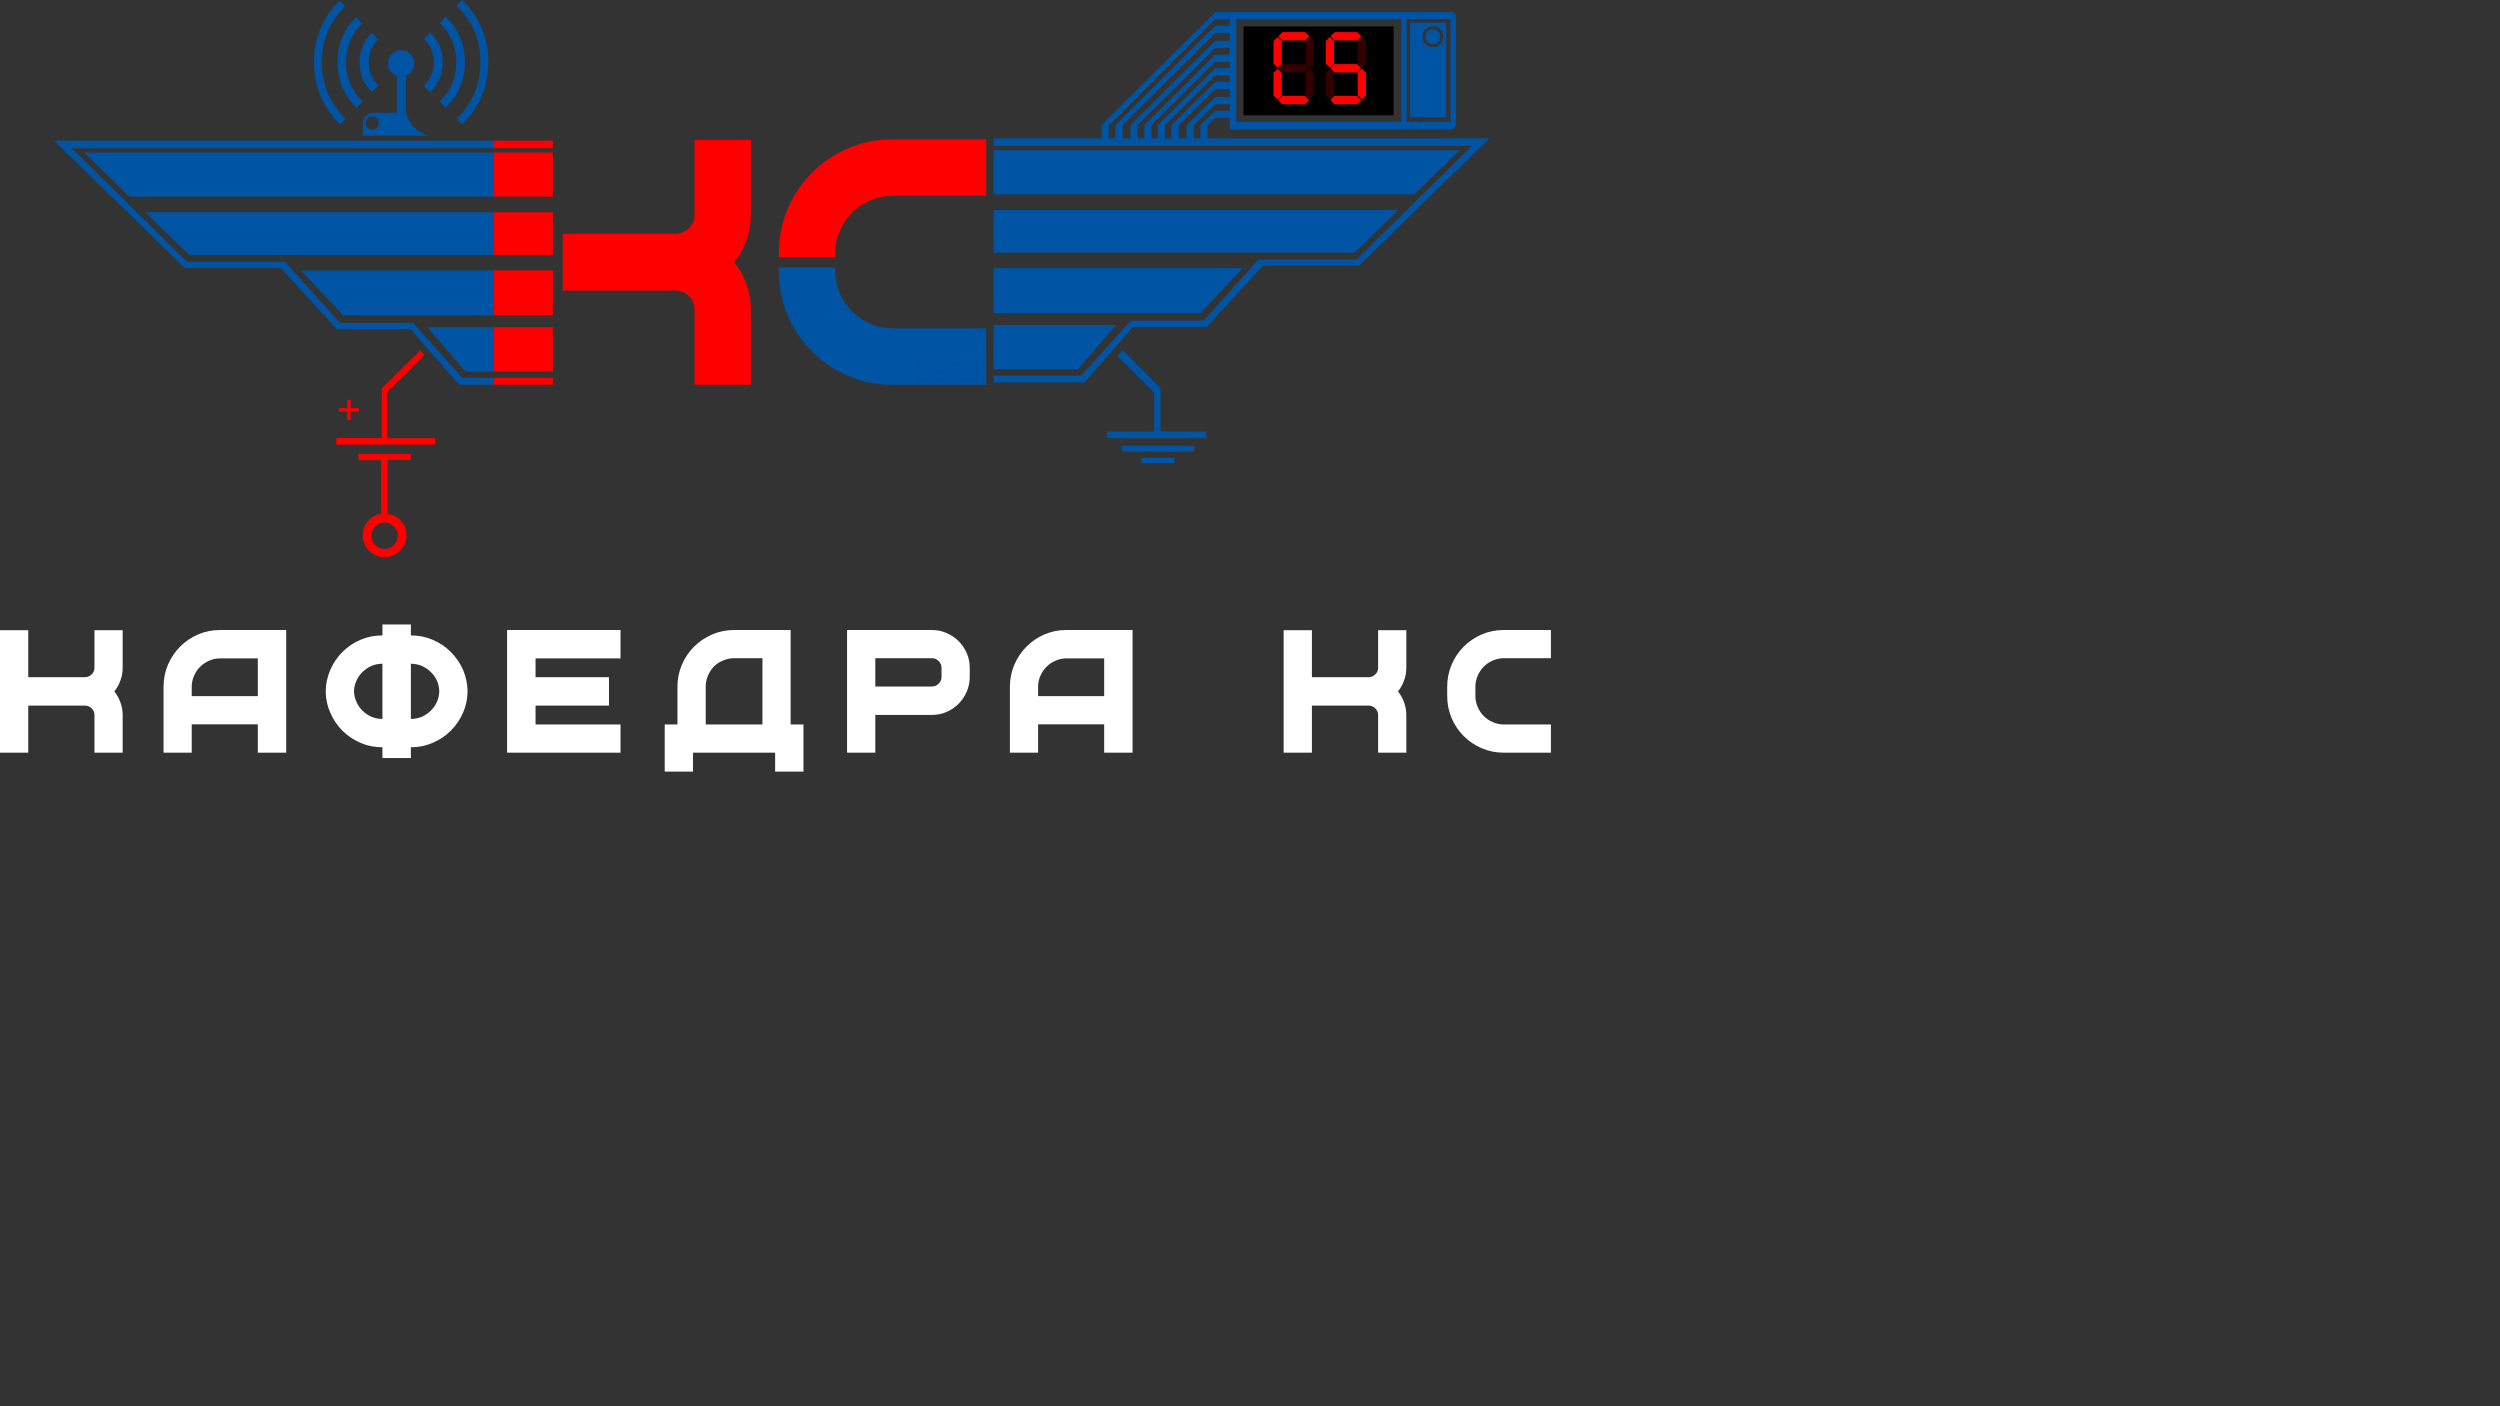 <svg viewBox="0 0 1920 1080" xmlns="http://www.w3.org/2000/svg" version="1.1"><rect x="0" y="0" width="1920" height="1080" fill="#333333" stroke="none"/><g><g transform="translate(41.6,0)"><g><path d="M1076.65 12.5 1076.65 94.95Q1076.6 96.85 1075.25 98.2 1073.9 99.55 1072 99.6L902.8 99.6 902.8 90.6 891.7 90.6 885.85 96.05 885.85 106.3 1102.2 106.3 1002.05 204.05 928.25 204.05 885.15 251.1 828.55 251.1 791.2 293.75 721.55 293.75 721.55 288.45  788.8 288.45 826.7 246.25 882.75 246.25 924.9 199.35 1000.2 199.35 1088.85 112.05 721.55 112.05 721.55 106.3 804.45 106.3 804.45 96.05 891.7 9.25 1073.45 9.25Q1074.65 9.45 1075.55 10.35 1076.45 11.25 1076.65 12.5ZM1064.6 22.55Q1062.25 20.2  1058.9 20.2 1055.55 20.2 1053.2 22.55 1050.85 24.9 1050.85 28.25 1050.85 31.6 1053.2 33.95 1055.55 36.3 1058.9 36.3 1062.25 36.3 1064.6 33.95 1066.95 31.6 1066.95 28.25 1066.95 24.9 1064.6 22.55ZM1062.85 24.25Q1064.5 25.9 1064.5 28.25 1064.5  30.6 1062.85 32.25 1061.2 33.9 1058.85 33.9 1056.5 33.9 1054.85 32.25 1053.2 30.6 1053.2 28.25 1053.2 25.9 1054.85 24.25 1056.5 22.6 1058.85 22.6 1061.2 22.6 1062.85 24.25ZM1069.1 90 1041.35 90 1041.35 17.45 1069.1 17.45ZM1072.35 93.5 1072.35  14.7 1038.6 14.7 1038.6 93.5ZM1079.3 115.4 1044.45 149.3 721.55 149.3 721.55 115.4ZM1032.25 161.3 998.7 194.05 721.55 194.05 721.55 161.3ZM1034.65 93.6 1034.65 14.75 907.85 14.75 907.85 93.6ZM891.7 14.75 810 96.5 810 106.3 815.05 106.3 815.05  96.05 891.7 19.85 902.8 19.85 902.8 14.75ZM891.7 36.9 832.1 96.05 832.1 106.3 837.2 106.3 837.2 96.05 891.7 41.95 902.8 41.95 902.8 36.9ZM891.7 47.5 842.75 96.05 842.75 106.3 847.55 106.3 847.55 96.05 891.7 52.35 902.8 52.35 902.8 47.5ZM902.8  31.35 902.8 25.35 891.7 25.35 820.6 96.05 820.6 106.3 826.6 106.3 826.6 96.05 891.7 31.35ZM891.7 68.5 863.7 96.05 863.7 106.3 869.7 106.3 869.7 96.05 891.7 74.5 902.8 74.5 902.8 68.5ZM902.8 57.9 891.7 57.9 853.1 96.05 853.1 106.3 858.15 106.3  858.15 96.05 891.7 62.95 902.8 62.95ZM902.8 85.1 902.8 80 891.7 80 875.25 96.05 875.25 106.3 880.3 106.3 880.3 96.05 891.7 85.1ZM808.7 336.5 808.7 331.45 841 331.45 841 331.35 844.8 331.35 844.8 301.6 816.55 273.35 820.6 268.85 849.65 297.9  849.65 331.35 853.45 331.35 853.45 331.45 884.8 331.45 884.8 336.5ZM721.55 283.6 721.55 249.6 815.65 249.6 786.35 283.6ZM715.8 252.15 715.8 295.5 643.65 295.5Q625.4 295.5 609.65 288.55 593.85 281.85 582.2 270 570.3 258.25 563.4 242.35 556.6  226.55 556.6 208.45L556.6 205.35 599.95 205.35 599.95 208.45Q599.95 217.45 603.5 225.4 607 233.45 612.85 239.2 618.75 245.1 626.8 248.55 634.65 252.15 643.65 252.15ZM721.55 240.5 721.55 205.9 912.8 205.9 880.3 240.5ZM834.75 351.6 860.35 351.6  860.35 355.65 834.75 355.65ZM819.8 346.8 819.8 342.4 875.35 342.4 875.35 346.8ZM337.45 290.15 337.45 295.5 311.05 295.5 273.7 252.8 217.1 252.8 174 205.8 100.2 205.8 0 108.05 337.45 108.05 337.45 113.8 13.4 113.8 102.15 201.05 177.35 201.05  219.5 248 275.65 248 313.45 290.15ZM337.45 195.75 103.55 195.75 70 163 337.45 163ZM337.45 117.15 337.45 151.05 57.8 151.05 23.1 117.15ZM223.45 4.75Q205.55 22.5 205.55 47.75 205.55 73 223.45 90.85 223.65 90.95 223.9 91.2L219.65 95.45Q219.4 95.25  219.15 95 199.55 75.5 199.55 47.75 199.55 20.05 219.15 0.45ZM337.45 242.2 221.95 242.2 189.45 207.65 337.45 207.65ZM337.45 285.35 315.9 285.35 286.6 251.3 337.45 251.3ZM309.2 4.3 313.35 0Q313.6 0.25 313.8 0.45 333.4 20.05 333.4 47.75 333.4  75.5 313.8 95 313.6 95.25 313.35 95.45L309.1 91.2Q309.3 91.1 309.55 90.85 327.4 73 327.4 47.75 327.4 22.5 309.55 4.75 309.3 4.5 309.2 4.3ZM300.8 12.8Q301 13.05 301.15 13.15 315.45 27.45 315.45 47.75 315.45 68.05 301.15 82.3 300.9 82.55 300.7  82.8L296.05 78.05Q296.3 77.8 296.4 77.7 308.85 65.25 308.85 47.75 308.85 30.2 296.4 17.9 296.3 17.75 296.2 17.55ZM289.15 25.15Q298.5 34.5 298.5 47.75 298.5 61 289.15 70.35 288.9 70.55 288.8 70.7L283.85 65.85Q284.1 65.6 284.2 65.5 291.55 58.1  291.55 47.75 291.55 37.35 284.2 30.1 284.1 30 284.1 29.85L288.9 24.9Q289.05 25.05 289.15 25.15ZM266.45 38.5Q270.6 38.5 273.6 41.5 276.6 44.5 276.6 48.65 276.6 52.8 273.6 55.8 272.1 57.3 270.25 58.1L270.25 86.6Q274.15 100.3 287.9 104.2L237.05  104.2 237.05 94.9Q237.15 91.45 239.45 89 241.9 86.7 245.35 86.6L263.2 86.6 263.2 58.35Q261 57.55 259.3 55.8 256.3 52.8 256.3 48.65 256.3 44.5 259.3 41.5 262.3 38.5 266.45 38.5ZM247.9 98Q249.4 96.5 249.4 94.45 249.4 92.35 247.9 90.85 246.4 89.35  244.3 89.35 242.25 89.35 240.75 90.85 239.25 92.35 239.25 94.45 239.25 96.5 240.75 98 242.25 99.5 244.3 99.5 246.4 99.5 247.9 98ZM243.75 25.25 248.7 30.2Q241.55 37.5 241.55 47.75 241.55 58.1 248.8 65.5 248.9 65.5 249.05 65.6L244.05 70.55Q243.95  70.45 243.85 70.35 234.5 61 234.5 47.75 234.5 34.6 243.75 25.25ZM224.15 47.75Q224.15 65.25 236.6 77.7 236.7 77.8 236.95 77.95L232.2 82.65Q232.1 82.55 231.85 82.3 217.55 68.05 217.55 47.75 217.55 27.55 231.85 13.15L236.45 17.9Q224.15 30.35 224.15  47.75Z" fill="#0054A4" fill-opacity="1"/><path d="M715.8 150.45 643.65 150.45Q634.65 150.45 626.8 153.9 618.75 157.25 612.85 163.25 607 169.15 603.5 177.2 599.95 185.15 599.95 194.25L599.95 197.6 556.6 197.6 556.6 194.25Q556.6 176.15 563.4 160.25 570.3 144.25 582.2 132.45 593.85 120.7 609.65  114 625.4 107.1 643.65 107.1L715.8 107.1ZM487.3 175.35Q491.8 171.2 491.8 165.2L491.8 107.45 535.05 107.45 535.05 165.2Q535.05 175.1 531.7 184.45 528.45 193.8 522.25 201.4 528.45 208.9 531.7 218.35 535.05 227.7 535.05 237.5L535.05 295.5 491.8  295.5 491.8 237.5Q491.8 231.6 487.3 227.25 483.05 223.2 477.05 223.2L390.6 223.2 390.6 179.5 477.05 179.5Q483.05 179.5 487.3 175.35ZM337.45 113.8 337.45 108.05 383 108.05 383 113.8ZM337.45 295.5 337.45 290.15 383 290.15 383 295.5ZM337.45 151.05  337.45 117.15 383 117.15 383 151.05ZM337.45 163 383 163 383 195.75 337.45 195.75ZM337.45 242.2 337.45 207.65 383 207.65 383 242.2ZM337.45 251.3 383 251.3 383 285.35 337.45 285.35ZM284.3 272.65 255.6 301.35 255.6 336.5 292.7 336.5 292.7 341.45  216.65 341.45 216.65 336.4 251.55 336.4 251.55 298.45 281.1 269.1ZM227.7 316.1 227.7 322.45 225.05 322.45 225.05 316.1 218.85 316.1 218.85 313.45 225.05 313.45 225.05 307.1 227.7 307.1 227.7 313.45 234.05 313.45 234.05 316.1ZM233.7 348.6 273.8  348.6 273.8 353.25 256.2 353.25 256.2 394.75 260.45 395.65Q263.2 396.8 265.65 399.25 270.6 404.2 270.6 411.1 270.6 418 265.65 423 260.65 427.95 253.75 427.95 246.85 427.95 241.9 423 236.95 418 236.95 411.1 236.95 404.2 241.9 399.25 244.65 396.45  248 395.3L251 394.75 251 353.45 233.7 353.45ZM246.6 404.3Q243.6 407.3 243.6 411.45 243.6 415.6 246.6 418.6 249.6 421.6 253.75 421.6 257.9 421.6 260.9 418.6 263.9 415.6 263.9 411.45 263.9 407.3 260.9 404.3 257.9 401.3 253.75 401.3 249.6 401.3  246.6 404.3Z" fill="#FF0000" fill-opacity="1"/><path d="M1028.65 88.55 913.4 88.55 913.4 20.3 1028.65 20.3Z" fill="#000000"/><path d="M665.65 277.75Q665.8 277.95 665.85 278.2L665.4 278.35Q665.25 277.95 665 277.75 664.75 277.55 664.4 277.55 663.95 277.55 663.7 277.75 663.4 277.95 663.3 278.3 663.15 278.65 663.15 279 663.15 279.5 663.3 279.85 663.45 280.2 663.75 280.35 664 280.55  664.35 280.55 664.75 280.55 665.05 280.3 665.35 280.05 665.45 279.6L665.9 279.75Q665.8 280.1 665.65 280.35 665.5 280.5 665.35 280.65 664.95 280.95 664.4 280.95 663.8 280.95 663.4 280.7 663.05 280.5 662.85 280 662.65 279.55 662.65 279 662.65  278.45 662.9 278 663.1 277.6 663.5 277.35 663.9 277.15 664.4 277.15 664.95 277.15 665.35 277.4 665.55 277.55 665.65 277.75ZM667.95 278.3 667.8 278.75Q667.6 278.65 667.45 278.65 667.3 278.65 667.2 278.7 667.05 278.8 667 278.95 666.95 279.2 666.95  279.5L666.95 280.9 666.5 280.9 666.5 278.2 666.9 278.2 666.9 278.65Q667.05 278.35 667.2 278.25 667.3 278.15 667.45 278.15 667.7 278.15 667.95 278.3ZM665 284.05 665.55 285.7Q665.6 285.85 665.65 285.95 665.7 286.1 665.75 286.2 665.8 286 665.9  285.7L666.5 284.05 666.95 284.05 665.95 286.75 665.55 286.75 664.5 284.05ZM667.8 283.05 667.8 285.15 668.85 284.05 669.45 284.05 668.45 285.05 669.55 286.75 669 286.75 668.1 285.4 667.8 285.7 667.8 286.75 667.35 286.75 667.35 283.05ZM663.65  290.35Q663.5 290.45 663.4 290.65 663.35 290.8 663.35 291.15L663.35 292.6 662.9 292.6 662.9 288.9 663.35 288.9 663.35 290.25Q663.65 289.85 664.15 289.85 664.45 289.85 664.65 290 664.9 290.1 665 290.3 665.05 290.5 665.05 290.9L665.05 292.6 664.6  292.6 664.6 290.9Q664.6 290.55 664.45 290.4 664.3 290.25 664.05 290.25 663.85 290.25 663.65 290.35ZM665.55 289.9 665.85 289.9 665.85 289.25 666.3 289 666.3 289.9 666.8 289.9 666.8 290.3 666.3 290.3 666.3 291.85Q666.3 292.05 666.35 292.1 666.35  292.15 666.45 292.2 666.5 292.2 666.6 292.2 666.65 292.2 666.8 292.2L666.85 292.6Q666.65 292.65 666.5 292.65 666.35 292.65 666.25 292.65 666.15 292.6 666.1 292.55 666 292.5 665.95 292.35 665.85 292.2 665.85 291.8L665.85 290.3 665.55 290.3Z M667.7 289 667.7 289.9 668.2 289.9 668.2 290.3 667.7 290.3 667.7 291.85Q667.7 292.05 667.75 292.1 667.75 292.15 667.85 292.2 667.9 292.2 668 292.2 668.05 292.2 668.2 292.2L668.25 292.6Q668.05 292.65 667.9 292.65 667.65 292.65 667.5 292.55 667.4  292.5 667.35 292.35 667.25 292.2 667.25 291.8L667.25 290.3 666.95 290.3 666.95 289.9 667.25 289.9 667.25 289.25ZM685.65 278.2 686.25 279.75Q686.35 280.05 686.4 280.4 686.5 280.1 686.6 279.8L687.2 278.2 687.65 278.2 686.6 280.95Q686.45 281.4  686.35 281.55 686.25 281.8 686.1 281.9 685.95 282 685.7 282 685.6 282 685.4 281.95L685.35 281.5Q685.5 281.55 685.65 281.55 685.8 281.55 685.85 281.5 685.95 281.45 686 281.35 686.05 281.3 686.15 281L686.2 280.9 685.2 278.2ZM684.2 278.25Q684.4  278.35 684.55 278.55 684.7 278.7 684.8 279 684.85 279.25 684.85 279.5 684.85 280.2 684.5 280.6 684.2 280.95 683.7 280.95 683.25 280.95 682.95 280.55L682.95 280.9 682.55 280.9 682.55 277.2 683 277.2 683 278.5Q683.3 278.15 683.75 278.15 683.95  278.15 684.2 278.25ZM680.4 277.2 680.4 280.9 680 280.9 680 280.55Q679.7 280.95 679.25 280.95 678.9 280.95 678.65 280.8 678.35 280.6 678.25 280.3 678.1 279.95 678.1 279.55 678.1 279.15 678.2 278.85 678.35 278.5 678.6 278.35 678.9 278.15 679.2  278.15 679.45 278.15 679.65 278.25 679.85 278.35 679.95 278.55L679.95 277.2ZM682.95 279.55Q682.95 280 683.1 280.25 683.3 280.6 683.65 280.6 683.95 280.6 684.2 280.35 684.4 280.05 684.4 279.55 684.4 279.05 684.2 278.8 684 278.55 683.7 278.55  683.4 278.55 683.15 278.8 682.95 279.05 682.95 279.55ZM679.75 278.8Q679.55 278.55 679.25 278.55 678.95 278.55 678.75 278.8 678.55 279.05 678.55 279.55 678.55 280.1 678.75 280.35 679 280.6 679.25 280.6 679.55 280.6 679.8 280.35 680 280.1 680  279.6 680 279.05 679.75 278.8ZM679.05 284.6Q678.9 284.8 678.9 285.2L678.9 286.75 678.45 286.75 678.45 285Q678.45 284.7 678.3 284.55 678.2 284.4 677.95 284.4 677.75 284.4 677.6 284.5 677.45 284.6 677.35 284.8 677.3 285 677.3 285.35L677.3 286.75  676.85 286.75 676.85 284.05 677.25 284.05 677.25 284.45Q677.35 284.25 677.6 284.15 677.8 284 678.05 284 678.35 284 678.55 284.15 678.75 284.25 678.8 284.5 679.15 284 679.65 284 680.05 284 680.25 284.25 680.45 284.45 680.45 284.9L680.45 286.75  680 286.75 680 285.05Q680 284.8 679.95 284.65 679.95 284.55 679.8 284.5 679.7 284.4 679.55 284.4 679.25 284.4 679.05 284.6ZM682.25 283 681.15 286.8 680.8 286.8 681.85 283ZM683.95 284.1Q684.15 284.2 684.25 284.4L684.25 283.05 684.7 283.05 684.7  286.75 684.3 286.75 684.3 286.4Q684 286.8 683.55 286.8 683.2 286.8 682.95 286.65 682.65 286.45 682.55 286.15 682.4 285.8 682.4 285.4 682.4 285 682.5 284.7 682.65 284.35 682.9 284.2 683.2 284 683.5 284 683.75 284 683.95 284.1ZM687.45 284.4Q687.8  284.75 687.8 285.35 687.8 285.9 687.65 286.2 687.45 286.5 687.15 286.65 686.9 286.8 686.55 286.8 685.95 286.8 685.6 286.45 685.25 286.1 685.25 285.4 685.25 284.65 685.7 284.3 686.05 284 686.55 284 687.1 284 687.45 284.4ZM674.95 278.2 674.95  278.6 674.45 278.6 674.45 280.15Q674.45 280.35 674.5 280.4 674.5 280.45 674.6 280.5 674.65 280.5 674.75 280.5 674.8 280.5 674.95 280.5L675 280.9Q674.8 280.95 674.65 280.95 674.4 280.95 674.25 280.85 674.15 280.8 674.1 280.65 674 280.5 674 280.1 L674 278.6 673.7 278.6 673.7 278.2 674 278.2 674 277.55 674.45 277.3 674.45 278.2ZM672.2 278.15Q672.55 278.15 672.8 278.25 673 278.3 673.1 278.45 673.2 278.55 673.25 278.75 673.25 278.85 673.25 279.15L673.25 279.8Q673.25 280.4 673.3 280.6 673.3  280.75 673.4 280.9L672.95 280.9Q672.85 280.75 672.85 280.55 672.6 280.8 672.35 280.85 672.1 280.95 671.85 280.95 671.4 280.95 671.15 280.75 670.95 280.55 670.95 280.2 670.95 280 671.05 279.85 671.1 279.65 671.25 279.55 671.4 279.5 671.6 279.45  671.7 279.4 672 279.35 672.55 279.3 672.8 279.2L672.8 279.1Q672.8 278.8 672.65 278.7 672.5 278.55 672.15 278.55 671.85 278.55 671.7 278.65 671.55 278.75 671.45 279.05L671 279Q671.1 278.7 671.2 278.55 671.35 278.35 671.6 278.25 671.9 278.15  672.2 278.15ZM672.05 279.75Q671.8 279.75 671.65 279.8 671.55 279.85 671.5 279.95 671.4 280.05 671.4 280.2 671.4 280.35 671.55 280.5 671.7 280.6 671.95 280.6 672.2 280.6 672.45 280.5 672.65 280.4 672.75 280.2 672.8 280 672.8 279.7L672.8 279.55 Q672.55 279.65 672.05 279.75ZM670.5 279.7 668.5 279.7Q668.55 280.1 668.75 280.35 669 280.6 669.3 280.6 669.55 280.6 669.75 280.45 669.9 280.35 670 280.05L670.5 280.1Q670.4 280.5 670.1 280.75 669.8 280.95 669.3 280.95 668.75 280.95 668.4 280.6  668.05 280.25 668.05 279.6 668.05 278.9 668.4 278.55 668.75 278.15 669.3 278.15 669.85 278.15 670.15 278.55 670.5 278.9 670.5 279.55 670.5 279.6 670.5 279.7ZM669.85 278.8Q669.65 278.55 669.3 278.55 669 278.55 668.75 278.75 668.55 278.95 668.55  279.3L670.05 279.3Q670 278.95 669.85 278.8ZM672.4 284Q672.85 284 673.15 284.25 673.4 284.45 673.5 284.85L673.05 284.95Q673 284.65 672.85 284.5 672.65 284.4 672.45 284.4 672.1 284.4 671.9 284.65 671.65 284.9 671.65 285.4 671.65 285.95 671.85  286.2 672.1 286.45 672.4 286.45 672.7 286.45 672.85 286.25 673.05 286.1 673.1 285.75L673.55 285.85Q673.45 286.3 673.15 286.55 672.85 286.8 672.4 286.8 671.85 286.8 671.55 286.45 671.2 286.1 671.2 285.4 671.2 285 671.35 284.65 671.5 284.35 671.8  284.2 672.1 284 672.4 284ZM677.7 279.55Q677.7 279.6 677.7 279.7L675.7 279.7Q675.75 280.1 675.95 280.35 676.2 280.6 676.5 280.6 676.75 280.6 676.95 280.45 677.1 280.35 677.2 280.05L677.7 280.1Q677.6 280.5 677.3 280.75 677 280.95 676.5 280.95  675.95 280.95 675.6 280.6 675.25 280.25 675.25 279.6 675.25 278.9 675.6 278.55 675.95 278.15 676.5 278.15 677.05 278.15 677.35 278.55 677.7 278.9 677.7 279.55ZM675.95 278.75Q675.75 278.95 675.75 279.3L677.25 279.3Q677.2 278.95 677.05 278.8  676.85 278.55 676.5 278.55 676.2 278.55 675.95 278.75ZM675.05 284Q675.6 284 675.95 284.4 676.3 284.75 676.3 285.35 676.3 285.9 676.15 286.2 675.95 286.5 675.65 286.65 675.4 286.8 675.05 286.8 674.45 286.8 674.1 286.45 673.75 286.1 673.75 285.4  673.75 284.65 674.2 284.3 674.55 284 675.05 284ZM675.6 284.65Q675.35 284.4 675.05 284.4 674.7 284.4 674.45 284.65 674.25 284.9 674.25 285.4 674.25 285.95 674.45 286.2 674.7 286.45 675.05 286.45 675.35 286.45 675.6 286.2 675.8 285.9 675.8 285.4  675.8 284.9 675.6 284.65ZM674.2 290.45 674.2 289.9 674.75 289.9 674.75 290.45ZM678.05 288.85 676.95 292.65 676.6 292.65 677.65 288.85ZM676.65 288.85 675.55 292.65 675.2 292.65 676.25 288.85ZM670.6 286.75 670.05 286.75 670.05 286.25 670.6 286.25Z M669.05 289.9 669.05 290.25Q669.2 290.05 669.4 289.95 669.55 289.85 669.85 289.85 670.15 289.85 670.45 290.05 670.7 290.2 670.85 290.55 670.95 290.85 670.95 291.25 670.95 291.65 670.8 292 670.65 292.3 670.4 292.5 670.1 292.65 669.8 292.65 669.55  292.65 669.4 292.55 669.2 292.45 669.1 292.3L669.1 293.65 668.65 293.65 668.65 289.9ZM669.8 290.2Q669.5 290.2 669.3 290.5 669.05 290.75 669.05 291.3 669.05 291.8 669.25 292.05 669.45 292.3 669.75 292.3 670.05 292.3 670.3 292.05 670.5 291.8  670.5 291.25 670.5 290.75 670.3 290.45 670.1 290.2 669.8 290.2ZM672 289.9Q672.15 289.85 672.35 289.85 672.7 289.85 672.9 289.95 673.15 290.05 673.25 290.2 673.4 290.35 673.45 290.6L673 290.65Q672.95 290.45 672.8 290.35 672.65 290.25 672.4 290.25  672.1 290.25 671.95 290.35 671.8 290.45 671.8 290.6 671.8 290.65 671.9 290.75 671.95 290.8 672.05 290.85 672.1 290.9 672.45 291 672.95 291.1 673.15 291.2 673.3 291.25 673.4 291.45 673.55 291.6 673.55 291.8 673.55 292.05 673.4 292.25 673.25  292.45 673 292.55 672.75 292.65 672.45 292.65 671.95 292.65 671.65 292.45 671.4 292.25 671.3 291.8L671.75 291.75Q671.8 292 671.95 292.15 672.15 292.3 672.45 292.3 672.75 292.3 672.9 292.15 673.05 292.05 673.05 291.85 673.05 291.7 672.95 291.6  672.85 291.55 672.45 291.45 671.95 291.35 671.8 291.25 671.6 291.15 671.5 291 671.4 290.85 671.4 290.65 671.4 290.45 671.45 290.3 671.55 290.15 671.7 290.05 671.8 289.95 672 289.9ZM674.2 292.6 674.2 292.1 674.75 292.1 674.75 292.6ZM678.35 290.55 Q678.5 290.2 678.75 290.05 679.05 289.85 679.35 289.85 679.6 289.85 679.8 289.95 680 290.05 680.1 290.25L680.1 288.9 680.55 288.9 680.55 292.6 680.15 292.6 680.15 292.25Q679.85 292.65 679.4 292.65 679.05 292.65 678.8 292.5 678.5 292.3 678.4  292 678.25 291.65 678.25 291.25 678.25 290.85 678.35 290.55ZM688.25 284.7Q688.4 284.35 688.65 284.2 688.9 284 689.3 284 689.75 284 690.05 284.4L690.05 284.05 690.5 284.05 690.5 286.4Q690.5 287 690.35 287.25 690.2 287.55 689.95 287.7 689.65  287.85 689.25 287.85 688.8 287.85 688.5 287.6 688.2 287.4 688.2 286.95L688.65 287.05Q688.7 287.25 688.8 287.35 688.95 287.45 689.25 287.45 689.6 287.45 689.75 287.35 689.9 287.2 690 287 690 286.85 690 286.4 689.7 286.75 689.25 286.75 688.7  286.75 688.4 286.35 688.1 285.95 688.1 285.4 688.1 285 688.25 284.7ZM687.1 286.2Q687.3 285.9 687.3 285.4 687.3 284.9 687.1 284.65 686.85 284.4 686.55 284.4 686.2 284.4 685.95 284.65 685.75 284.9 685.75 285.4 685.75 285.95 685.95 286.2 686.2  286.45 686.55 286.45 686.85 286.45 687.1 286.2ZM684.05 284.65Q683.85 284.4 683.55 284.4 683.25 284.4 683.05 284.65 682.85 284.9 682.85 285.4 682.85 285.95 683.05 286.2 683.3 286.45 683.55 286.45 683.85 286.45 684.1 286.2 684.3 285.95 684.3  285.45 684.3 284.9 684.05 284.65ZM685.9 289.9 686.35 289.9 686.35 292.25Q686.35 292.85 686.2 293.1 686.05 293.4 685.8 293.55 685.5 293.7 685.1 293.7 684.65 293.7 684.35 293.45 684.05 293.25 684.05 292.8L684.5 292.9Q684.55 293.1 684.65 293.2  684.8 293.3 685.1 293.3 685.45 293.3 685.6 293.2 685.75 293.05 685.85 292.85 685.85 292.7 685.85 292.25 685.55 292.6 685.1 292.6 684.55 292.6 684.25 292.2 683.95 291.8 683.95 291.25 683.95 290.85 684.1 290.55 684.25 290.2 684.5 290.05 684.75  289.85 685.15 289.85 685.6 289.85 685.9 290.25ZM684.65 290.5Q684.45 290.75 684.45 291.2 684.45 291.75 684.65 292 684.85 292.2 685.15 292.2 685.5 292.2 685.7 292 685.9 291.75 685.9 291.25 685.9 290.75 685.7 290.5 685.45 290.25 685.15 290.25  684.85 290.25 684.65 290.5ZM688 289.85Q688.45 289.85 688.75 290.25L688.75 289.9 689.2 289.9 689.2 292.25Q689.2 292.85 689.05 293.1 688.9 293.4 688.65 293.55 688.35 293.7 687.95 293.7 687.5 293.7 687.2 293.45 686.9 293.25 686.9 292.8L687.35  292.9Q687.4 293.1 687.5 293.2 687.65 293.3 687.95 293.3 688.3 293.3 688.45 293.2 688.6 293.05 688.7 292.85 688.7 292.7 688.7 292.25 688.4 292.6 687.95 292.6 687.4 292.6 687.1 292.2 686.8 291.8 686.8 291.25 686.8 290.85 686.95 290.55 687.1 290.2  687.35 290.05 687.6 289.85 688 289.85ZM687.5 290.5Q687.3 290.75 687.3 291.2 687.3 291.75 687.5 292 687.7 292.2 688 292.2 688.35 292.2 688.55 292 688.75 291.75 688.75 291.25 688.75 290.75 688.55 290.5 688.3 290.25 688 290.25 687.7 290.25 687.5  290.5ZM678.9 290.5Q678.7 290.75 678.7 291.25 678.7 291.8 678.9 292.05 679.15 292.3 679.4 292.3 679.7 292.3 679.95 292.05 680.15 291.8 680.15 291.3 680.15 290.75 679.9 290.5 679.7 290.25 679.4 290.25 679.1 290.25 678.9 290.5ZM682.4 290.25Q682.05  290.25 681.8 290.5 681.6 290.75 681.6 291.25 681.6 291.8 681.8 292.05 682.05 292.3 682.4 292.3 682.7 292.3 682.95 292.05 683.15 291.75 683.15 291.25 683.15 290.75 682.95 290.5 682.7 290.25 682.4 290.25ZM683.3 290.25Q683.65 290.6 683.65 291.2  683.65 291.75 683.5 292.05 683.3 292.35 683 292.5 682.75 292.65 682.4 292.65 681.8 292.65 681.45 292.3 681.1 291.95 681.1 291.25 681.1 290.5 681.55 290.15 681.9 289.85 682.4 289.85 682.95 289.85 683.3 290.25ZM705.75 278.2 706.25 278.2 706.25  278.6 705.75 278.6 705.75 280.15Q705.75 280.35 705.8 280.4 705.8 280.45 705.9 280.5 705.95 280.5 706.05 280.5 706.1 280.5 706.25 280.5L706.3 280.9Q706.1 280.95 705.95 280.95 705.7 280.95 705.55 280.85 705.45 280.8 705.4 280.65 705.3 280.5 705.3  280.1L705.3 278.6 705 278.6 705 278.2 705.3 278.2 705.3 277.55 705.75 277.3ZM704.95 278.3 704.8 278.75Q704.6 278.65 704.45 278.65 704.3 278.65 704.2 278.7 704.05 278.8 704 278.95 703.95 279.2 703.95 279.5L703.95 280.9 703.5 280.9 703.5 278.2  703.9 278.2 703.9 278.65Q704.05 278.35 704.2 278.25 704.3 278.15 704.45 278.15 704.7 278.15 704.95 278.3ZM701.15 278.3 700.75 279.4 702 279.4 701.65 278.35Q701.45 277.9 701.35 277.6 701.3 277.95 701.15 278.3ZM701.1 277.2 701.65 277.2 701.7  277.25 703.15 280.9 702.6 280.9 702.15 279.8 700.6 279.8 700.2 280.9 699.7 280.9 701.1 277.25ZM700.3 284Q700.85 284 701.2 284.4 701.55 284.75 701.55 285.35 701.55 285.9 701.4 286.2 701.2 286.5 700.9 286.65 700.65 286.8 700.3 286.8 699.7 286.8  699.35 286.45 699 286.1 699 285.4 699 284.65 699.45 284.3 699.8 284 700.3 284ZM702.85 284.5Q702.7 284.6 702.6 284.8 702.55 285 702.55 285.35L702.55 286.75 702.1 286.75 702.1 284.05 702.5 284.05 702.5 284.45Q702.6 284.25 702.85 284.15 703.05  284 703.3 284 703.6 284 703.8 284.15 704 284.25 704.05 284.5 704.4 284 704.9 284 705.3 284 705.5 284.25 705.7 284.45 705.7 284.9L705.7 286.75 705.25 286.75 705.25 285.05Q705.25 284.8 705.2 284.65 705.2 284.55 705.05 284.5 704.95 284.4 704.8  284.4 704.5 284.4 704.3 284.6 704.15 284.8 704.15 285.2L704.15 286.75 703.7 286.75 703.7 285Q703.7 284.7 703.55 284.55 703.45 284.4 703.2 284.4 703 284.4 702.85 284.5ZM707.75 278.55Q707.45 278.55 707.2 278.75 707 278.95 707 279.3L708.5 279.3 Q708.45 278.95 708.3 278.8 708.1 278.55 707.75 278.55ZM706.85 278.55Q707.2 278.15 707.75 278.15 708.3 278.15 708.6 278.55 708.95 278.9 708.95 279.55 708.95 279.6 708.95 279.7L706.95 279.7Q707 280.1 707.2 280.35 707.45 280.6 707.75 280.6 708  280.6 708.2 280.45 708.35 280.35 708.45 280.05L708.95 280.1Q708.85 280.5 708.55 280.75 708.25 280.95 707.75 280.95 707.2 280.95 706.85 280.6 706.5 280.25 706.5 279.6 706.5 278.9 706.85 278.55ZM708.55 284.6Q708.55 284.7 708.55 285L708.55 285.65 Q708.55 286.25 708.6 286.45 708.6 286.6 708.7 286.75L708.25 286.75Q708.15 286.6 708.15 286.4 707.9 286.65 707.65 286.7 707.4 286.8 707.15 286.8 706.7 286.8 706.45 286.6 706.25 286.4 706.25 286.05 706.25 285.85 706.35 285.7 706.4 285.5 706.55  285.4 706.7 285.35 706.9 285.3 707 285.25 707.3 285.2 707.85 285.15 708.1 285.05L708.1 284.95Q708.1 284.65 707.95 284.55 707.8 284.4 707.45 284.4 707.15 284.4 707 284.5 706.85 284.6 706.75 284.9L706.3 284.85Q706.4 284.55 706.5 284.4 706.65  284.2 706.9 284.1 707.2 284 707.5 284 707.85 284 708.1 284.1 708.3 284.15 708.4 284.3 708.5 284.4 708.55 284.6ZM697.75 278.25Q697.95 278.35 698.05 278.5 698.15 278.6 698.2 278.8 698.2 278.95 698.2 279.25L698.2 280.9 697.75 280.9 697.75 279.25 Q697.75 279 697.7 278.85 697.65 278.7 697.5 278.65 697.4 278.55 697.2 278.55 696.9 278.55 696.7 278.75 696.5 278.9 696.5 279.45L696.5 280.9 696.05 280.9 696.05 278.2 696.45 278.2 696.45 278.6Q696.75 278.15 697.3 278.15 697.55 278.15 697.75 278.25Z M695.35 278.2 695.35 280.9 694.9 280.9 694.9 278.2ZM694.2 277.2 694.2 280.9 693.75 280.9 693.75 277.2ZM695.35 277.2 695.35 277.75 694.9 277.75 694.9 277.2ZM693.05 278.2 693.05 280.9 692.6 280.9 692.6 278.2ZM693.05 277.2 693.05 277.75 692.6 277.75  692.6 277.2ZM690 277.65 690 278.8 691.75 278.8 691.75 279.2 690 279.2 690 280.9 689.5 280.9 689.5 277.2 692 277.2 692 277.65ZM692.9 284.4 692.9 284.05 693.35 284.05 693.35 286.4Q693.35 287 693.2 287.25 693.05 287.55 692.8 287.7 692.5 287.85  692.1 287.85 691.65 287.85 691.35 287.6 691.05 287.4 691.05 286.95L691.5 287.05Q691.55 287.25 691.65 287.35 691.8 287.45 692.1 287.45 692.45 287.45 692.6 287.35 692.75 287.2 692.85 287 692.85 286.85 692.85 286.4 692.55 286.75 692.1 286.75 691.55  286.75 691.25 286.35 690.95 285.95 690.95 285.4 690.95 285 691.1 284.7 691.25 284.35 691.5 284.2 691.75 284 692.15 284 692.6 284 692.9 284.4ZM694.25 284.05 694.85 285.6Q694.95 285.9 695 286.25 695.1 285.95 695.2 285.65L695.8 284.05 696.25 284.05  695.2 286.8Q695.05 287.25 694.95 287.4 694.85 287.65 694.7 287.75 694.55 287.85 694.3 287.85 694.2 287.85 694 287.8L693.95 287.35Q694.1 287.4 694.25 287.4 694.4 287.4 694.45 287.35 694.55 287.3 694.6 287.2 694.65 287.15 694.75 286.85L694.8  286.75 693.8 284.05ZM697 284.05 697.4 284.7Q697.5 284.9 697.6 285 697.7 284.85 697.8 284.7L698.25 284.05 698.75 284.05 697.85 285.35 698.85 286.75 698.3 286.75 697.6 285.7 696.9 286.75 696.35 286.75 697.3 285.35 696.4 284.05ZM694.05 289.9 694.55  289.9 693.65 291.2 694.65 292.6 694.1 292.6 693.4 291.55 692.7 292.6 692.15 292.6 693.1 291.2 692.2 289.9 692.8 289.9 693.2 290.55Q693.3 290.75 693.4 290.85 693.5 290.7 693.6 290.55ZM698.3 290.3Q698.4 290.1 698.65 290 698.85 289.85 699.1 289.85  699.4 289.85 699.6 290 699.8 290.1 699.85 290.35 700.2 289.85 700.7 289.85 701.1 289.85 701.3 290.1 701.5 290.3 701.5 290.75L701.5 292.6 701.05 292.6 701.05 290.9Q701.05 290.65 701 290.5 701 290.4 700.85 290.35 700.75 290.25 700.6 290.25 700.3  290.25 700.1 290.45 699.95 290.65 699.95 291.05L699.95 292.6 699.5 292.6 699.5 290.85Q699.5 290.55 699.35 290.4 699.25 290.25 699 290.25 698.8 290.25 698.65 290.35 698.5 290.45 698.4 290.65 698.35 290.85 698.35 291.2L698.35 292.6 697.9 292.6  697.9 289.9 698.3 289.9ZM696.15 290.25Q695.8 290.25 695.55 290.5 695.35 290.75 695.35 291.25 695.35 291.8 695.55 292.05 695.8 292.3 696.15 292.3 696.45 292.3 696.7 292.05 696.9 291.75 696.9 291.25 696.9 290.75 696.7 290.5 696.45 290.25 696.15  290.25ZM697.05 290.25Q697.4 290.6 697.4 291.2 697.4 291.75 697.25 292.05 697.05 292.35 696.75 292.5 696.5 292.65 696.15 292.65 695.55 292.65 695.2 292.3 694.85 291.95 694.85 291.25 694.85 290.5 695.3 290.15 695.65 289.85 696.15 289.85 696.7  289.85 697.05 290.25ZM692.7 284.65Q692.45 284.4 692.15 284.4 691.85 284.4 691.65 284.65 691.45 284.9 691.45 285.35 691.45 285.9 691.65 286.15 691.85 286.35 692.15 286.35 692.5 286.35 692.7 286.15 692.9 285.9 692.9 285.4 692.9 284.9 692.7 284.65Z M690.05 285.4Q690.05 284.9 689.85 284.65 689.6 284.4 689.3 284.4 689 284.4 688.8 284.65 688.6 284.9 688.6 285.35 688.6 285.9 688.8 286.15 689 286.35 689.3 286.35 689.65 286.35 689.85 286.15 690.05 285.9 690.05 285.4ZM690.1 289.9 690.7 291.45 Q690.8 291.75 690.85 292.1 690.95 291.8 691.05 291.5L691.65 289.9 692.1 289.9 691.05 292.65Q690.9 293.1 690.8 293.25 690.7 293.5 690.55 293.6 690.4 293.7 690.15 293.7 690.05 293.7 689.85 293.65L689.8 293.2Q689.95 293.25 690.1 293.25 690.25 293.25  690.3 293.2 690.4 293.15 690.45 293.05 690.5 293 690.6 292.7L690.65 292.6 689.65 289.9ZM708.1 285.4Q707.85 285.5 707.35 285.6 707.1 285.6 706.95 285.65 706.85 285.7 706.8 285.8 706.7 285.9 706.7 286.05 706.7 286.2 706.85 286.35 707 286.45 707.25  286.45 707.5 286.45 707.75 286.35 707.95 286.25 708.05 286.05 708.1 285.85 708.1 285.55ZM705.45 289.9 705.85 290.55Q705.95 290.75 706.05 290.85 706.15 290.7 706.25 290.55L706.7 289.9 707.2 289.9 706.3 291.2 707.3 292.6 706.75 292.6 706.05 291.55  705.35 292.6 704.8 292.6 705.75 291.2 704.85 289.9ZM704.35 290.45Q704.35 290.55 704.35 290.85L704.35 291.5Q704.35 292.1 704.4 292.3 704.4 292.45 704.5 292.6L704.05 292.6Q703.95 292.45 703.95 292.25 703.7 292.5 703.45 292.55 703.2 292.65 702.95  292.65 702.5 292.65 702.25 292.45 702.05 292.25 702.05 291.9 702.05 291.7 702.15 291.55 702.2 291.35 702.35 291.25 702.5 291.2 702.7 291.15 702.8 291.1 703.1 291.05 703.65 291 703.9 290.9L703.9 290.8Q703.9 290.5 703.75 290.4 703.6 290.25 703.25  290.25 702.95 290.25 702.8 290.35 702.65 290.45 702.55 290.75L702.1 290.7Q702.2 290.4 702.3 290.25 702.45 290.05 702.7 289.95 703 289.85 703.3 289.85 703.65 289.85 703.9 289.95 704.1 290 704.2 290.15 704.3 290.25 704.35 290.45ZM700.85 284.65 Q700.6 284.4 700.3 284.4 699.95 284.4 699.7 284.65 699.5 284.9 699.5 285.4 699.5 285.95 699.7 286.2 699.95 286.45 700.3 286.45 700.6 286.45 700.85 286.2 701.05 285.9 701.05 285.4 701.05 284.9 700.85 284.65ZM703.55 292.2Q703.75 292.1 703.85 291.9  703.9 291.7 703.9 291.4L703.9 291.25Q703.65 291.35 703.15 291.45 702.9 291.45 702.75 291.5 702.65 291.55 702.6 291.65 702.5 291.75 702.5 291.9 702.5 292.05 702.65 292.2 702.8 292.3 703.05 292.3 703.3 292.3 703.55 292.2ZM708.35 292.6 707.8 292.6  707.8 292.1 708.35 292.1ZM710.75 278.15Q711.05 278.15 711.25 278.3 711.45 278.4 711.5 278.65 711.85 278.15 712.35 278.15 712.75 278.15 712.95 278.4 713.15 278.6 713.15 279.05L713.15 280.9 712.7 280.9 712.7 279.2Q712.7 278.95 712.65 278.8 712.65  278.7 712.5 278.65 712.4 278.55 712.25 278.55 711.95 278.55 711.75 278.75 711.6 278.95 711.6 279.35L711.6 280.9 711.15 280.9 711.15 279.15Q711.15 278.85 711 278.7 710.9 278.55 710.65 278.55 710.45 278.55 710.3 278.65 710.15 278.75 710.05 278.95  710 279.15 710 279.5L710 280.9 709.55 280.9 709.55 278.2 709.95 278.2 709.95 278.6Q710.05 278.4 710.3 278.3 710.5 278.15 710.75 278.15ZM709.6 284.05 710 284.7Q710.1 284.9 710.2 285 710.3 284.85 710.4 284.7L710.85 284.05 711.35 284.05 710.45  285.35 711.45 286.75 710.9 286.75 710.2 285.7 709.5 286.75 708.95 286.75 709.9 285.35 709 284.05ZM709.5 290.35Q709.65 290.05 709.8 289.95 709.9 289.85 710.05 289.85 710.3 289.85 710.55 290L710.4 290.45Q710.2 290.35 710.05 290.35 709.9 290.35  709.8 290.4 709.65 290.5 709.6 290.65 709.55 290.9 709.55 291.2L709.55 292.6 709.1 292.6 709.1 289.9 709.5 289.9ZM713 289.9 713 292.6 712.6 292.6 712.6 292.2Q712.3 292.65 711.75 292.65 711.5 292.65 711.3 292.55 711.1 292.5 711 292.35 710.9  292.2 710.85 292 710.85 291.85 710.85 291.6L710.85 289.9 711.3 289.9 711.3 291.4Q711.3 291.75 711.3 291.9 711.35 292.05 711.5 292.15 711.65 292.25 711.85 292.25 712.05 292.25 712.2 292.15 712.4 292.05 712.45 291.9 712.55 291.7 712.55 291.35 L712.55 289.9Z" fill="#004EA4" fill-opacity="1"/><path d="M983.5 31 980.25 27.8 983.5 24.7 1000.8 24.7 1003.9 27.8 1000.8 31ZM976.55 31.5 979.8 28.35 982.9 31.5 982.9 48.9 979.8 52 976.55 48.9ZM1001.1 55.8 1004.35 52.7 1007.45 55.8 1007.45 73.2 1004.35 76.35 1001.1 73.2ZM983.25 49.25 1000.65 49.25  1003.75 52.45 1000.65 55.6 983.25 55.6 980.15 52.45ZM983.25 80 980.15 76.9 983.25 73.65 1000.65 73.65 1003.75 76.9 1000.65 80ZM940.15 27.8 943.35 24.7 960.65 24.7 963.9 27.8 960.65 31 943.35 31ZM936.45 31.5 939.7 28.35 942.8 31.5 942.8 48.9  939.7 52 936.45 48.9ZM943.25 80 940 76.9 943.25 73.65 960.55 73.65 963.75 76.9 960.55 80ZM936.45 55.9 939.7 52.8 942.8 55.9 942.8 73.35 939.7 76.45 936.45 73.35Z" fill="#FF0000" fill-opacity="1"/><path d="M1004.35 28.25 1007.45 31.35 1007.45 48.75 1004.35 51.9 1001.1 48.75 1001.1 31.35ZM976.55 55.9 979.8 52.8 982.9 55.9 982.9 73.35 979.8 76.45 976.55 73.35ZM964.25 52.7 967.35 55.8 967.35 73.2 964.25 76.35 961.1 73.2 961.1 55.8ZM943.25 49.25 960.55  49.25 963.75 52.45 960.55 55.6 943.25 55.6 940 52.45ZM964.25 28.25 967.35 31.35 967.35 48.75 964.25 51.9 961.1 48.75 961.1 31.35Z" fill="#330000" fill-opacity="1"/><path d="M965.95 484 965.95 520.1 1009.5 520.1Q1012.45 520.1 1014.6 517.95 1016.8 515.9 1016.8 512.95L1016.8 484 1038.45 484 1038.45 512.95Q1038.45 517.9 1036.75 522.55 1035.1 527.25 1032.05 531 1035.1 534.8 1036.75 539.5 1038.45 544.15 1038.45 549.05 L1038.45 578.05 1016.8 578.05 1016.8 549.05Q1016.8 546.15 1014.6 544 1012.45 541.9 1009.5 541.9L965.95 541.9 965.95 578.05 944.25 578.05 944.25 484ZM828.2 578.05 806.4 578.05 806.4 556.3 755.65 556.3 755.65 578.05 734 578.05 734 527.4Q734 518.45  737.4 510.5 740.8 502.6 746.7 496.65 752.6 490.7 760.5 487.25 768.45 483.85 777.4 483.85L828.2 483.85ZM685.45 486.2Q690.75 488.5 694.65 492.4 698.5 496.3 700.85 501.55 703.15 506.8 703.15 512.85L703.15 519.95Q703.15 525.95 700.85 531.2 698.5  536.5 694.65 540.45 690.75 544.4 685.45 546.75 680.2 549.05 674.2 549.05L630.65 549.05 630.65 578.05 608.95 578.05 608.95 483.85 674.2 483.85Q680.2 483.85 685.45 486.2ZM679.3 525.05Q681.5 522.9 681.5 519.95L681.5 512.85Q681.5 509.9 679.3 507.7  677.15 505.5 674.2 505.5L630.65 505.5 630.65 527.25 674.2 527.25Q677.15 527.25 679.3 525.05ZM777.4 505.65Q772.9 505.65 769 507.45 765 509.15 762.1 512.1 759.15 515 757.45 519 755.65 522.9 755.65 527.35L755.65 534.65 806.4 534.65 806.4 505.65Z M1149.5 578.05 1113.3 578.05Q1104.2 578.05 1096.35 574.65 1088.45 571.2 1082.55 565.35 1076.65 559.45 1073.25 551.55 1069.85 543.6 1069.85 534.5L1069.85 527.4Q1069.85 518.45 1073.25 510.45 1076.65 502.45 1082.55 496.55 1088.45 490.7 1096.35  487.25 1104.2 483.85 1113.3 483.85L1149.5 483.85 1149.5 505.5 1113.3 505.5Q1108.85 505.5 1104.9 507.3 1100.85 509 1097.95 511.95 1095 514.9 1093.3 518.9 1091.5 522.9 1091.5 527.4L1091.5 534.5Q1091.5 539 1093.3 543 1095 547 1097.95 549.95 1100.85  552.9 1104.9 554.6 1108.85 556.4 1113.3 556.4L1149.5 556.4ZM252.1 479.6 273.95 479.6 273.95 488Q283.05 488 290.9 491.45 298.85 494.85 304.7 500.8 310.6 506.7 314.1 514.6 317.35 522.35 317.5 531 317.35 539.7 314.1 547.2 310.6 555.2 304.7 561.1  298.85 567 290.9 570.4 283.05 573.9 273.95 573.9L273.95 582.2 252.1 582.2 252.1 573.9Q243 573.9 235.05 570.4 227.2 567 221.3 561.1 215.45 555.2 212 547.2 208.65 539.7 208.55 531 208.65 522.35 212 514.6 215.45 506.7 221.3 500.8 227.2 494.85  235.05 491.45 243 488 252.1 488ZM232.05 523Q230.4 526.8 230.25 530.9 230.4 535.05 232.05 538.75 233.75 542.8 236.7 545.7 239.65 548.65 243.6 550.45 247.65 552.15 252.1 552.15L252.1 509.75Q247.65 509.75 243.6 511.45 239.65 513.25 236.7 516.2  233.75 519.1 232.05 523ZM289.35 516.2Q286.4 513.25 282.45 511.45 278.4 509.75 273.95 509.75L273.95 552.15Q278.4 552.15 282.45 550.45 286.4 548.65 289.35 545.7 292.3 542.8 294.1 538.75 295.65 535.05 295.75 530.9 295.65 526.8 294.1 523 292.3  519.1 289.35 516.2ZM178.2 578.05 156.4 578.05 156.4 556.3 105.65 556.3 105.65 578.05 84 578.05 84 527.4Q84 518.45 87.4 510.5 90.8 502.6 96.7 496.65 102.6 490.7 110.5 487.25 118.45 483.85 127.4 483.85L178.2 483.85ZM52.6 484 52.6 512.95Q52.6  517.9 50.9 522.55 49.25 527.25 46.2 531 49.25 534.8 50.9 539.5 52.6 544.15 52.6 549.05L52.6 578.05 30.95 578.05 30.95 549.05Q30.95 546.15 28.75 544 26.6 541.9 23.65 541.9L-19.9 541.9 -19.9 578.05 -41.6 578.05 -41.6 484 -19.9 484 -19.9 520.1  23.65 520.1Q26.6 520.1 28.75 517.95 30.95 515.9 30.95 512.95L30.95 484ZM127.4 505.65Q122.9 505.65 119 507.45 115 509.15 112.1 512.1 109.15 515 107.45 519 105.65 522.9 105.65 527.35L105.65 534.65 156.4 534.65 156.4 505.65ZM522.25 483.85 565.6  483.85 565.6 556.4 575.45 556.4 575.45 592.6 553.7 592.6 553.7 578.05 490.6 578.05 490.6 592.6 468.9 592.6 468.9 556.4 478.7 556.4 478.7 527.25Q478.7 518.3 482.15 510.35 485.55 502.45 491.5 496.55 497.45 490.7 505.4 487.25 513.25 483.85 522.25  483.85ZM506.8 511.8Q503.9 514.75 502.15 518.8 500.4 522.75 500.4 527.25L500.4 556.4 543.95 556.4 543.95 505.5 522.25 505.5Q517.75 505.5 513.8 507.25 509.75 508.85 506.8 511.8ZM369.7 520.1 426.1 520.1 426.1 541.9 369.7 541.9 369.7 556.4 434.95  556.4 434.95 578.05 347.85 578.05 347.85 483.85 434.95 483.85 434.95 505.65 369.7 505.65Z" fill="#FFFFFF" fill-opacity="1"/></g></g></g></svg>
